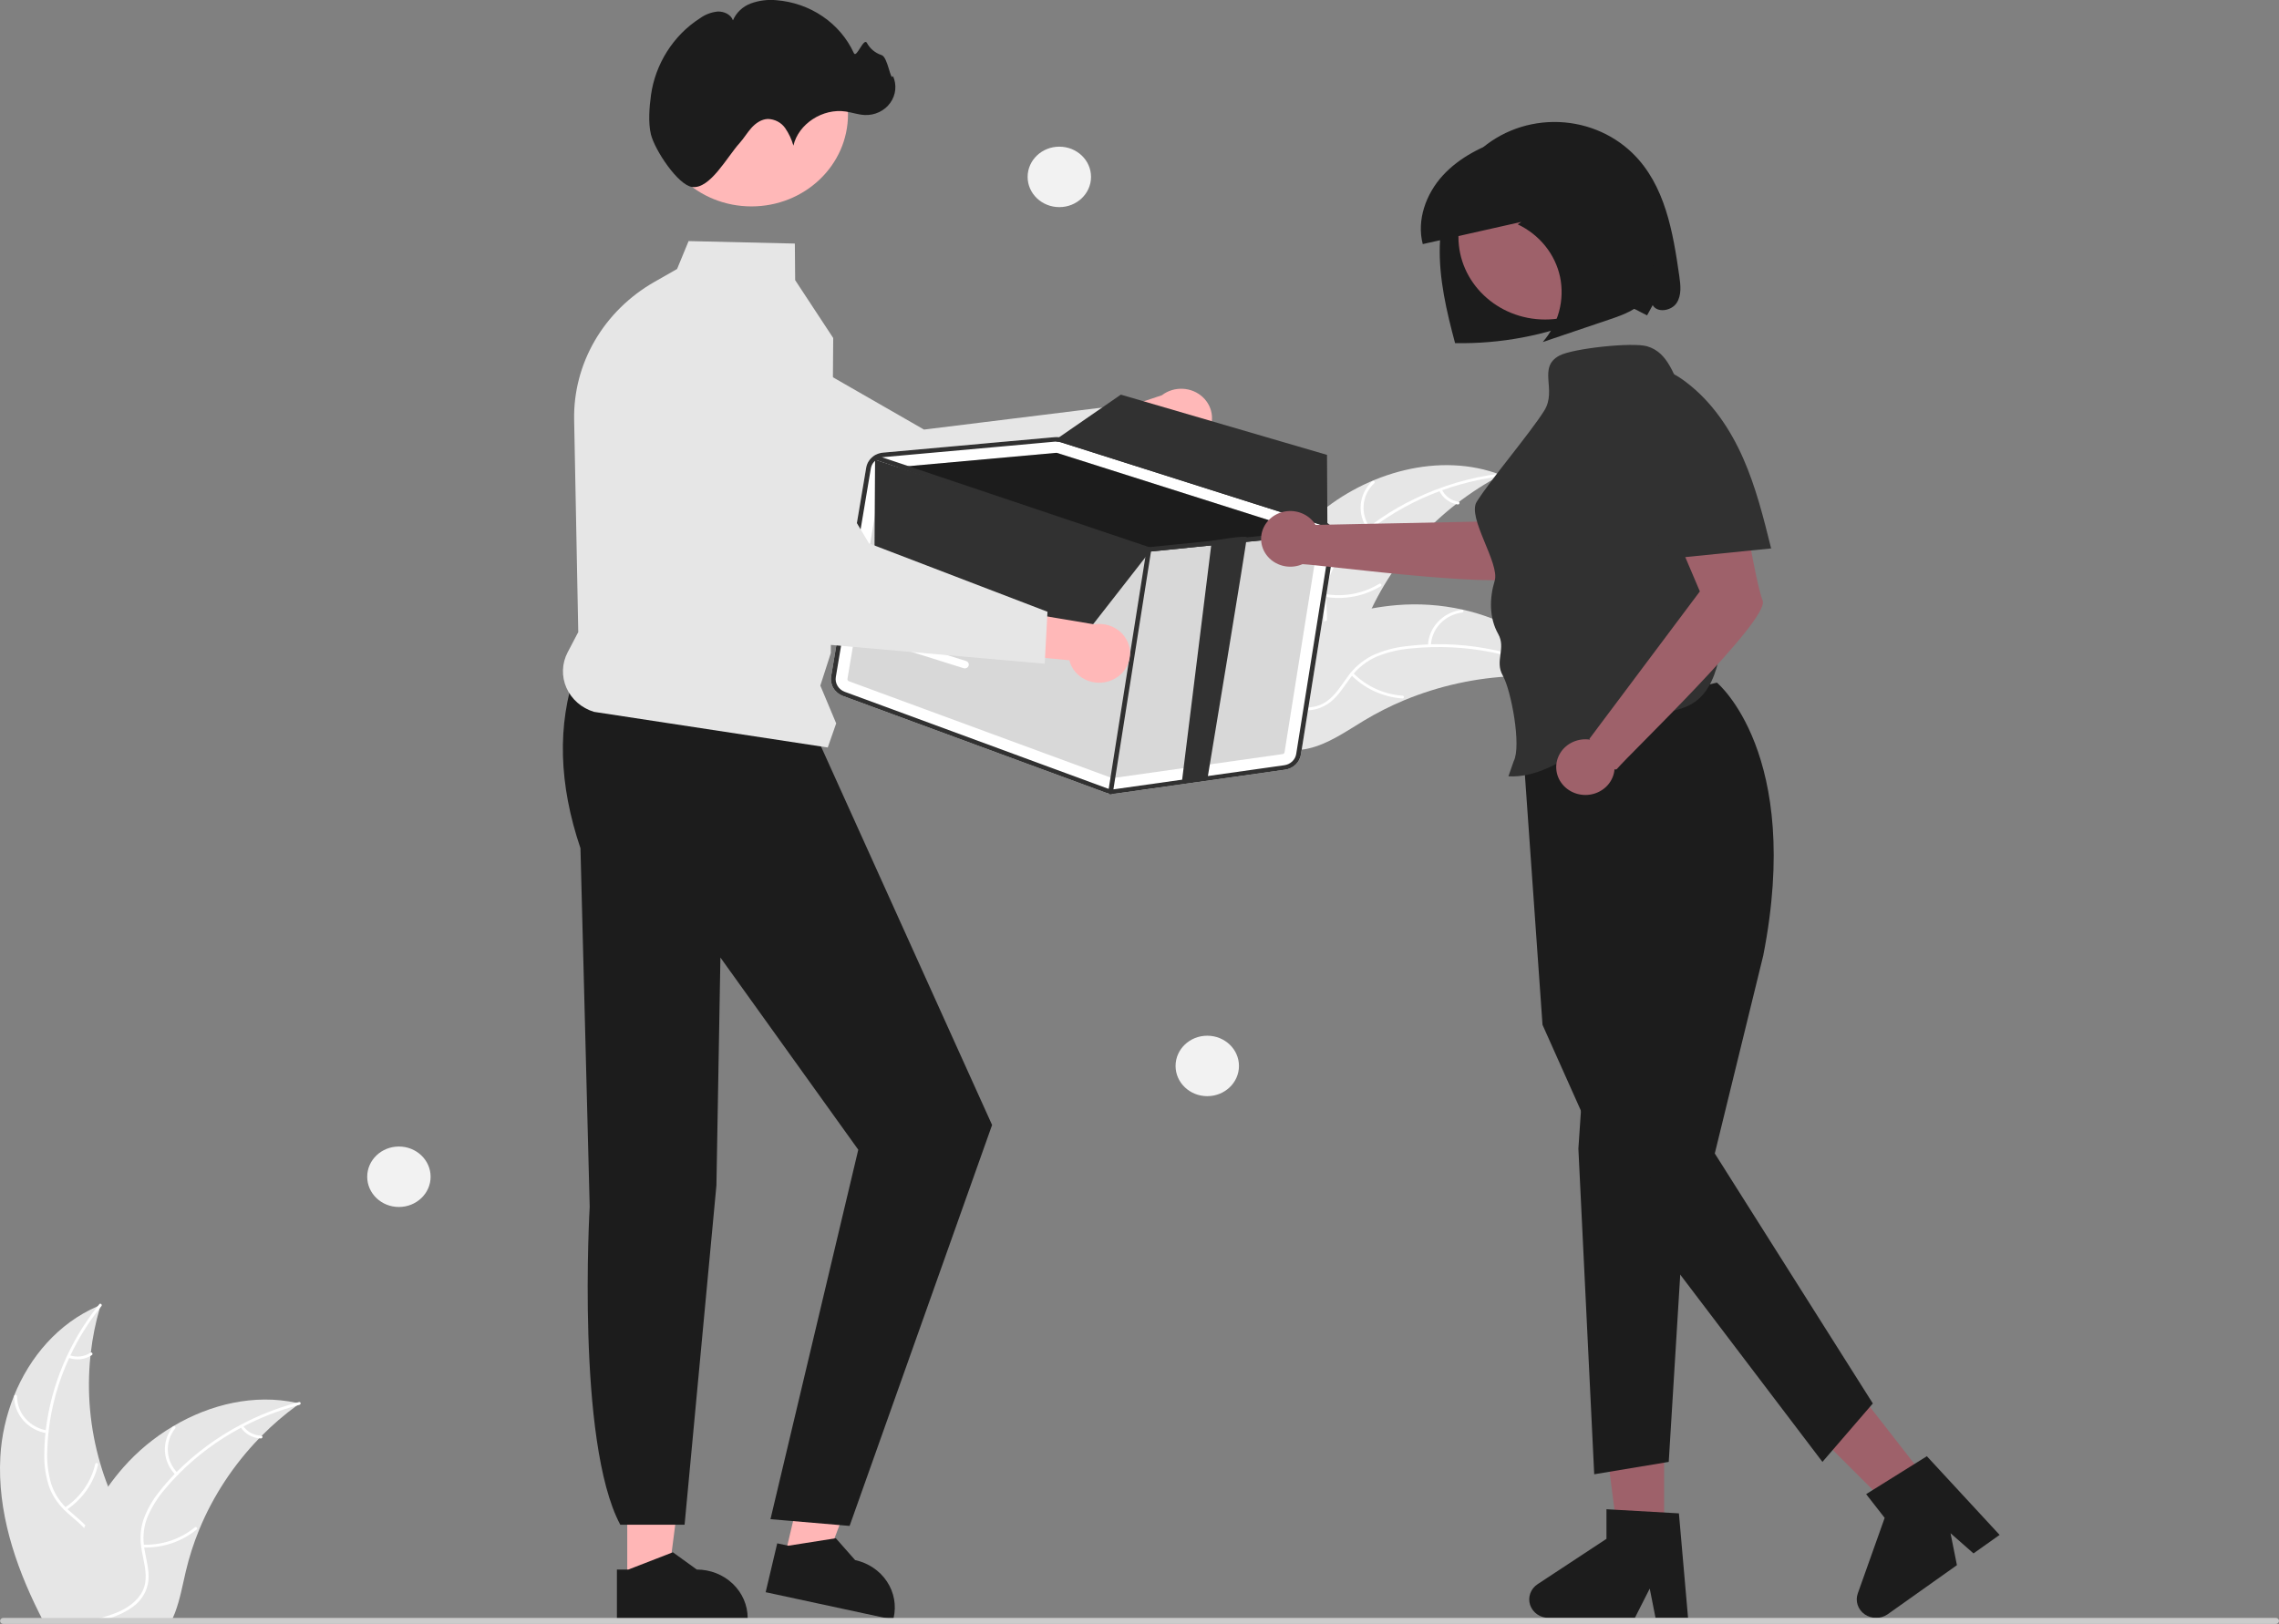 <svg width="282" height="201" viewBox="0 0 282 201" fill="none" xmlns="http://www.w3.org/2000/svg">
<rect x="0" y="0" width="282" height="201" fill="#808080" stroke="none"/>
<g clip-path="url(#clip0_375_438)">
<path d="M205.915 190.98H200.304L197.634 170.341H205.915V190.98Z" fill="#9E616A"/>
<path d="M208.877 200.252H204.853L204.135 196.629L202.295 200.252H191.623C191.111 200.252 190.613 200.096 190.201 199.807C189.789 199.517 189.485 199.11 189.332 198.645C189.18 198.179 189.188 197.679 189.355 197.218C189.522 196.756 189.839 196.358 190.26 196.081L198.782 190.468V186.805L207.746 187.315L208.877 200.252Z" fill="#1C1C1C"/>
<path d="M239.25 184.227L234.747 187.42L219.69 172.378L226.336 167.665L239.25 184.227Z" fill="#9E616A"/>
<path d="M247.428 189.982L244.199 192.272L241.356 189.773L242.147 193.727L233.583 199.8C233.172 200.092 232.675 200.25 232.163 200.252C231.652 200.255 231.153 200.101 230.739 199.814C230.326 199.527 230.019 199.121 229.864 198.656C229.71 198.191 229.715 197.691 229.879 197.229L233.206 187.875L230.914 184.936L238.427 180.244L247.428 189.982Z" fill="#1C1C1C"/>
<path d="M212.448 84.492C212.448 84.492 223.094 93.263 218.182 118.268L212.185 142.769L231.742 173.711L225.506 180.945L200.082 147.455L190.868 126.845L188.283 90.164L212.448 84.492Z" fill="#1C1C1C"/>
<path d="M195.947 132.718L195.307 142.176L197.266 182.477L206.487 180.945L208.249 152.251L195.947 132.718Z" fill="#1C1C1C"/>
<path d="M77.616 195.833L82.634 195.833L85.021 177.375L77.615 177.376L77.616 195.833Z" fill="#FFB6B6"/>
<path d="M76.336 194.271L77.748 194.271L83.262 192.132L86.218 194.27H86.218C87.888 194.27 89.49 194.903 90.671 196.029C91.852 197.156 92.516 198.683 92.516 200.276V200.471L76.336 200.472L76.336 194.271Z" fill="#1C1C1C"/>
<path d="M97.061 192.818L101.955 193.871L108.547 176.369L101.324 174.813L97.061 192.818Z" fill="#FFB6B6"/>
<path d="M96.173 191.025L97.551 191.321L103.424 190.394L105.812 193.1L105.813 193.1C107.442 193.451 108.858 194.405 109.75 195.752C110.642 197.098 110.936 198.728 110.568 200.281L110.523 200.472L94.741 197.073L96.173 191.025Z" fill="#1C1C1C"/>
<path d="M71.261 82.994C68.908 89.761 69.157 97.106 71.826 104.989L72.967 149.372C72.967 149.372 71.267 178.478 76.753 188.721H84.71L88.649 146.714L89.143 118.52L106.201 142.306L95.337 188.034L105.129 188.869L122.759 139.244L101.007 91.099L71.261 82.994Z" fill="#1C1C1C"/>
<path d="M163.014 63.72C169.099 58.49 178.151 55.861 185.744 58.793C177.955 62.917 171.947 69.535 168.783 77.477C167.574 80.544 166.565 84.075 163.591 85.717C161.742 86.739 159.44 86.789 157.366 86.296C155.292 85.802 153.39 84.814 151.515 83.835L150.981 83.823C153.377 76.352 156.928 68.95 163.014 63.72Z" fill="#E6E6E6"/>
<path d="M185.702 58.952C178.978 59.781 172.698 62.609 167.754 67.036C166.673 67.971 165.752 69.062 165.027 70.27C164.36 71.469 164.042 72.816 164.106 74.172C164.138 75.437 164.326 76.727 164.036 77.978C163.877 78.616 163.579 79.215 163.161 79.736C162.742 80.256 162.213 80.686 161.609 80.998C160.123 81.813 158.418 82.07 156.743 82.266C154.882 82.483 152.946 82.681 151.335 83.676C151.14 83.797 150.955 83.501 151.15 83.38C153.952 81.649 157.498 82.279 160.511 81.123C161.917 80.584 163.161 79.638 163.601 78.206C163.986 76.955 163.795 75.624 163.75 74.343C163.667 73.022 163.925 71.701 164.501 70.497C165.16 69.257 166.035 68.133 167.089 67.174C169.425 64.977 172.109 63.145 175.043 61.743C178.381 60.126 181.985 59.066 185.699 58.608C185.929 58.58 185.931 58.924 185.702 58.952Z" fill="white"/>
<path d="M169.257 65.521C168.591 64.629 168.279 63.541 168.377 62.45C168.475 61.359 168.976 60.337 169.791 59.566C169.956 59.41 170.218 59.648 170.052 59.804C169.291 60.521 168.825 61.473 168.736 62.489C168.647 63.505 168.942 64.518 169.567 65.344C169.703 65.524 169.392 65.7 169.257 65.521Z" fill="white"/>
<path d="M164 73.532C166.311 73.923 168.691 73.468 170.666 72.26C170.862 72.14 171.047 72.435 170.852 72.555C168.794 73.809 166.316 74.278 163.912 73.866C163.683 73.827 163.772 73.493 164 73.532Z" fill="white"/>
<path d="M178.411 60.582C178.593 60.978 178.876 61.325 179.233 61.592C179.591 61.858 180.012 62.035 180.46 62.108C180.689 62.144 180.599 62.478 180.371 62.442C179.877 62.359 179.412 62.163 179.016 61.869C178.621 61.576 178.306 61.195 178.101 60.759C178.078 60.719 178.071 60.673 178.083 60.629C178.094 60.585 178.123 60.547 178.163 60.523C178.204 60.499 178.253 60.493 178.3 60.504C178.346 60.515 178.386 60.543 178.411 60.582Z" fill="white"/>
<path d="M194.105 84.014C193.961 83.995 193.817 83.976 193.671 83.959C191.734 83.714 189.779 83.619 187.826 83.676C187.675 83.678 187.521 83.682 187.371 83.689C182.666 83.873 178.039 84.889 173.723 86.684C172.007 87.4 170.35 88.24 168.767 89.196C166.581 90.516 164.321 92.113 161.877 92.651C161.623 92.71 161.365 92.754 161.105 92.782L151.008 84.445C150.995 84.415 150.98 84.387 150.967 84.357L150.548 84.042C150.626 83.987 150.708 83.932 150.786 83.877C150.831 83.845 150.879 83.815 150.924 83.783C150.954 83.763 150.985 83.742 151.012 83.722C151.022 83.715 151.033 83.708 151.041 83.703C151.067 83.683 151.094 83.666 151.119 83.648C151.577 83.339 152.039 83.032 152.503 82.727C152.505 82.725 152.505 82.725 152.509 82.725C156.026 80.372 159.823 78.426 163.82 76.927C163.94 76.883 164.061 76.838 164.186 76.799C165.986 76.16 167.838 75.663 169.723 75.313C170.756 75.124 171.798 74.985 172.846 74.897C175.553 74.674 178.28 74.858 180.927 75.443C186.204 76.61 191.031 79.373 193.89 83.683C193.963 83.793 194.034 83.901 194.105 84.014Z" fill="#E6E6E6"/>
<path d="M193.971 84.117C188.079 80.918 181.279 79.571 174.538 80.266C173.084 80.392 171.659 80.735 170.317 81.283C169.028 81.857 167.924 82.75 167.119 83.869C166.346 84.898 165.681 86.036 164.66 86.868C164.131 87.287 163.514 87.594 162.852 87.769C162.189 87.945 161.495 87.984 160.815 87.886C159.115 87.683 157.592 86.91 156.13 86.104C154.507 85.21 152.836 84.256 150.922 84.126C150.69 84.11 150.729 83.768 150.961 83.783C154.292 84.01 156.725 86.549 159.86 87.356C161.323 87.733 162.914 87.691 164.169 86.801C165.267 86.023 165.954 84.85 166.726 83.802C167.495 82.699 168.535 81.793 169.755 81.162C171.063 80.55 172.471 80.156 173.919 79.995C177.171 79.582 180.471 79.66 183.698 80.226C187.384 80.852 190.932 82.074 194.186 83.841C194.387 83.95 194.171 84.226 193.971 84.117Z" fill="white"/>
<path d="M176.695 79.921C176.726 78.826 177.165 77.778 177.931 76.963C178.698 76.148 179.744 75.62 180.881 75.472C181.111 75.443 181.17 75.783 180.939 75.812C179.88 75.948 178.906 76.44 178.193 77.2C177.481 77.96 177.077 78.938 177.054 79.958C177.049 80.179 176.69 80.141 176.695 79.921Z" fill="white"/>
<path d="M167.439 83.298C169.038 84.937 171.225 85.941 173.566 86.11C173.797 86.126 173.758 86.468 173.527 86.452C171.092 86.272 168.818 85.223 167.158 83.514C167 83.351 167.282 83.136 167.439 83.298Z" fill="white"/>
<path d="M187.121 81.232C187.016 81.653 187.023 82.093 187.14 82.51C187.258 82.928 187.482 83.312 187.794 83.627C187.954 83.788 187.671 84.003 187.512 83.843C187.17 83.493 186.923 83.069 186.792 82.608C186.661 82.146 186.651 81.661 186.762 81.195C186.768 81.15 186.793 81.11 186.83 81.081C186.867 81.053 186.913 81.039 186.961 81.042C187.008 81.048 187.052 81.07 187.082 81.106C187.112 81.141 187.126 81.187 187.121 81.232Z" fill="white"/>
<path d="M16.76 195.498C16.286 197.194 15.041 198.606 13.537 199.635C13.292 199.803 13.04 199.959 12.785 200.105C12.707 200.149 12.628 200.196 12.547 200.236C12.458 200.286 12.37 200.333 12.282 200.377H5.212C5.084 200.13 4.96 199.881 4.836 199.635C1.805 193.562 -0.323 187.009 0.04 180.335C0.184 177.747 0.755 175.195 1.73 172.776C3.672 167.953 7.215 163.779 12.089 161.678C12.21 161.625 12.338 161.572 12.462 161.522C12.422 161.656 12.383 161.787 12.344 161.921C11.821 163.718 11.452 165.551 11.239 167.405C11.22 167.548 11.203 167.691 11.19 167.838C10.726 172.307 11.138 176.82 12.406 181.146C12.409 181.155 12.413 181.168 12.416 181.177C12.694 182.134 13.016 183.076 13.383 184.004C13.671 184.737 13.982 185.46 14.322 186.171C15.74 189.154 17.643 192.334 16.76 195.498Z" fill="#E6E6E6"/>
<path d="M12.55 161.663C12.481 161.75 12.413 161.834 12.344 161.921C10.908 163.736 9.689 165.697 8.709 167.769C8.657 167.872 8.608 167.975 8.565 168.081C7.223 170.975 6.36 174.05 6.009 177.196C6.005 177.218 6.003 177.24 6.003 177.262C5.921 177.997 5.872 178.739 5.852 179.481C5.78 180.872 5.937 182.265 6.32 183.609C6.668 184.706 7.279 185.711 8.105 186.545C8.186 186.629 8.268 186.713 8.356 186.794C8.422 186.86 8.494 186.925 8.562 186.988C9.222 187.589 9.945 188.147 10.566 188.793C10.851 189.082 11.108 189.395 11.334 189.728C11.695 190.286 11.929 190.91 12.019 191.56C12.109 192.21 12.054 192.871 11.857 193.5C11.412 195.077 10.396 196.408 9.356 197.677C8.837 198.313 8.301 198.955 7.836 199.635C7.667 199.878 7.51 200.124 7.366 200.377H6.954C7.091 200.124 7.242 199.878 7.405 199.635C8.598 197.842 10.295 196.302 11.174 194.329C11.769 192.998 11.949 191.489 11.197 190.183C10.976 189.803 10.71 189.449 10.402 189.129C9.804 188.484 9.088 187.932 8.438 187.349C8.275 187.203 8.114 187.053 7.961 186.897C7.146 186.108 6.518 185.162 6.117 184.123C5.663 182.803 5.449 181.419 5.483 180.03C5.483 179.145 5.532 178.253 5.624 177.368C5.633 177.255 5.646 177.14 5.659 177.025C6.328 171.454 8.548 166.155 12.089 161.678C12.155 161.591 12.223 161.507 12.292 161.423C12.432 161.248 12.691 161.491 12.55 161.663Z" fill="white"/>
<path d="M5.791 177.397C4.659 177.216 3.631 176.657 2.892 175.819C2.152 174.982 1.748 173.921 1.753 172.826C1.754 172.782 1.772 172.739 1.805 172.707C1.838 172.676 1.883 172.657 1.93 172.656C1.976 172.655 2.022 172.672 2.056 172.702C2.091 172.732 2.111 172.774 2.114 172.819C2.108 173.838 2.484 174.826 3.174 175.605C3.865 176.383 4.824 176.9 5.88 177.063C6.109 177.099 6.019 177.433 5.791 177.397Z" fill="white"/>
<path d="M8.014 186.608C9.937 185.325 11.283 183.399 11.784 181.212C11.833 180.996 12.183 181.08 12.134 181.296C11.609 183.571 10.204 185.573 8.199 186.903C8.008 187.03 7.823 186.734 8.014 186.608Z" fill="white"/>
<path d="M8.601 167.733C9.024 167.89 9.481 167.945 9.931 167.892C10.382 167.839 10.811 167.68 11.181 167.43C11.371 167.301 11.554 167.598 11.366 167.726C10.956 168 10.481 168.175 9.984 168.235C9.486 168.294 8.981 168.236 8.513 168.067C8.467 168.054 8.428 168.026 8.404 167.987C8.38 167.948 8.372 167.902 8.382 167.858C8.394 167.814 8.423 167.776 8.464 167.752C8.505 167.729 8.555 167.722 8.601 167.733Z" fill="white"/>
<path d="M37.072 173.717C36.958 173.801 36.84 173.886 36.726 173.973C35.174 175.106 33.721 176.357 32.382 177.714C32.277 177.817 32.172 177.923 32.071 178.029L32.068 178.032C28.892 181.32 26.381 185.139 24.661 189.298L24.651 189.326C24.648 189.335 24.644 189.341 24.641 189.351C23.959 191.015 23.41 192.726 22.997 194.469C22.598 196.171 22.271 197.995 21.647 199.635C21.552 199.887 21.447 200.136 21.336 200.377H6.803C6.852 200.13 6.905 199.881 6.957 199.635C7.696 196.023 8.852 192.499 10.402 189.129C10.454 189.017 10.507 188.905 10.566 188.793C11.366 187.127 12.307 185.527 13.38 184.008L13.38 184.006L13.381 184.005L13.382 184.005L13.383 184.004C13.972 183.175 14.605 182.375 15.279 181.607C17.027 179.624 19.093 177.915 21.398 176.545C21.412 176.535 21.428 176.529 21.441 176.52C26.03 173.805 31.47 172.511 36.67 173.63H36.673C36.807 173.658 36.938 173.686 37.072 173.717Z" fill="#E6E6E6"/>
<path d="M37.056 173.882C36.945 173.911 36.834 173.942 36.726 173.973C34.435 174.597 32.224 175.462 30.133 176.551C30.028 176.604 29.924 176.66 29.819 176.716C26.929 178.254 24.306 180.209 22.043 182.511C22.041 182.513 22.04 182.515 22.039 182.517C22.013 182.542 21.984 182.57 21.961 182.595C21.438 183.132 20.934 183.69 20.457 184.263C19.524 185.333 18.771 186.535 18.228 187.826C17.812 188.903 17.666 190.056 17.8 191.196C17.809 191.311 17.826 191.424 17.842 191.539C17.855 191.629 17.868 191.72 17.885 191.813C18.1 193.063 18.473 194.316 18.369 195.591C18.305 196.245 18.097 196.878 17.758 197.449C17.42 198.02 16.958 198.516 16.404 198.905C16.027 199.183 15.624 199.427 15.201 199.635C14.595 199.932 13.964 200.181 13.315 200.377H12.03C12.204 200.33 12.373 200.283 12.547 200.236C13.162 200.071 13.765 199.87 14.354 199.635C14.691 199.5 15.018 199.346 15.335 199.173C16.649 198.453 17.744 197.35 17.973 195.875C18.172 194.585 17.787 193.294 17.558 192.031C17.519 191.813 17.483 191.598 17.463 191.383C17.307 190.29 17.402 189.177 17.741 188.122C18.211 186.806 18.914 185.577 19.82 184.488C20.38 183.778 20.978 183.097 21.611 182.446C21.69 182.362 21.771 182.277 21.856 182.193C24.168 179.875 26.836 177.906 29.77 176.355H29.773C31.955 175.196 34.269 174.282 36.67 173.63H36.674C36.782 173.599 36.893 173.568 37.001 173.54C37.226 173.483 37.278 173.823 37.056 173.882Z" fill="white"/>
<path d="M21.727 182.564C20.938 181.769 20.47 180.733 20.408 179.639C20.346 178.546 20.693 177.467 21.388 176.596C21.53 176.42 21.823 176.621 21.681 176.797C21.033 177.607 20.709 178.612 20.769 179.63C20.829 180.648 21.268 181.612 22.008 182.348C22.169 182.508 21.887 182.723 21.727 182.564Z" fill="white"/>
<path d="M17.686 191.194C20.032 191.275 22.323 190.509 24.103 189.051C24.279 188.906 24.505 189.175 24.329 189.319C22.474 190.834 20.088 191.626 17.648 191.536C17.415 191.528 17.455 191.186 17.686 191.194Z" fill="white"/>
<path d="M30.071 176.461C30.31 176.829 30.64 177.135 31.033 177.352C31.426 177.568 31.869 177.688 32.323 177.701C32.555 177.706 32.515 178.049 32.284 178.043C31.783 178.027 31.294 177.894 30.859 177.656C30.424 177.417 30.057 177.081 29.79 176.677C29.762 176.641 29.748 176.596 29.753 176.551C29.759 176.506 29.782 176.464 29.817 176.435C29.855 176.406 29.902 176.393 29.95 176.398C29.998 176.403 30.041 176.426 30.071 176.461Z" fill="white"/>
<path d="M149.182 53.97C148.847 54.391 148.419 54.736 147.928 54.982C147.437 55.228 146.896 55.369 146.342 55.394C145.789 55.418 145.236 55.327 144.723 55.126C144.211 54.925 143.75 54.62 143.375 54.231L131.019 59.356L132.222 52.778L143.771 48.92C144.498 48.361 145.414 48.077 146.347 48.12C147.279 48.163 148.162 48.53 148.829 49.153C149.496 49.775 149.9 50.609 149.965 51.497C150.031 52.385 149.752 53.265 149.182 53.97Z" fill="#FFB8B8"/>
<path d="M140.936 56.024L112.237 68.215L112.176 68.194L79.466 57.078C77.029 55.864 75.172 53.807 74.273 51.329C73.375 48.852 73.504 46.14 74.634 43.75C75.26 42.429 76.172 41.25 77.311 40.29C78.45 39.33 79.788 38.611 81.239 38.18C82.69 37.749 84.221 37.616 85.729 37.789C87.238 37.963 88.691 38.439 89.993 39.187L114.335 53.171L137.94 50.254L140.936 56.024Z" fill="#E6E6E6"/>
<path d="M282 200.629C282 200.678 281.99 200.726 281.971 200.771C281.951 200.816 281.922 200.857 281.886 200.892C281.85 200.926 281.807 200.953 281.76 200.972C281.713 200.991 281.662 201 281.611 201H0.4C0.297 201 0.198 200.961 0.125 200.891C0.052 200.822 0.011 200.727 0.011 200.629C0.011 200.531 0.052 200.436 0.125 200.367C0.198 200.297 0.297 200.258 0.4 200.258H281.611C281.662 200.258 281.713 200.267 281.76 200.286C281.807 200.305 281.85 200.332 281.886 200.366C281.922 200.401 281.951 200.442 281.971 200.487C281.99 200.532 282 200.58 282 200.629Z" fill="#CCCCCC"/>
<path d="M102.426 92.521L73.495 88.108C72.736 87.876 72.039 87.49 71.451 86.977C70.864 86.464 70.399 85.836 70.09 85.136C69.781 84.436 69.634 83.68 69.66 82.92C69.686 82.161 69.884 81.416 70.241 80.737L71.553 78.234L71.043 51.94C70.982 48.52 71.866 45.145 73.606 42.154C75.347 39.163 77.883 36.662 80.959 34.903L83.781 33.294L85.206 29.841L98.354 30.147L98.392 34.676L103.1 41.836L103.1 41.865L102.805 80.836L101.507 84.858L103.469 89.536L102.426 92.521Z" fill="#E6E6E6"/>
<path d="M92.984 25.548C99.581 25.548 104.929 20.447 104.929 14.156C104.929 7.864 99.581 2.764 92.984 2.764C86.386 2.764 81.038 7.864 81.038 14.156C81.038 20.447 86.386 25.548 92.984 25.548Z" fill="#FFB8B8"/>
<path d="M80.545 16.639C80.189 15.208 80.352 13.193 80.554 11.752C81.082 7.974 83.282 4.381 86.625 2.254C87.259 1.794 88.012 1.509 88.803 1.428C89.594 1.396 90.451 1.8 90.694 2.519C90.894 2.044 91.192 1.614 91.573 1.255C91.953 0.895 92.407 0.613 92.906 0.427C93.908 0.061 94.986 -0.077 96.054 0.023C98.124 0.186 100.11 0.88 101.799 2.032C103.489 3.184 104.821 4.751 105.652 6.566C105.971 7.289 106.862 4.619 107.267 5.302C107.638 6.012 108.286 6.555 109.072 6.815C109.864 7.025 110.186 10.138 110.498 9.412C110.74 9.948 110.835 10.534 110.776 11.116C110.716 11.697 110.503 12.254 110.157 12.735C109.811 13.217 109.343 13.607 108.796 13.869C108.249 14.132 107.641 14.258 107.029 14.236C106.223 14.207 105.452 13.925 104.656 13.803C101.807 13.368 98.785 15.338 98.176 18.027C97.958 17.249 97.609 16.51 97.144 15.838C96.908 15.504 96.592 15.229 96.222 15.035C95.851 14.841 95.438 14.734 95.015 14.723C94.205 14.752 93.492 15.257 92.966 15.846C92.441 16.435 92.046 17.122 91.516 17.708C89.961 19.426 87.859 23.434 85.644 23.142C83.895 22.911 81.031 18.593 80.545 16.639Z" fill="#1C1C1C"/>
<path d="M165.193 66.879C165.277 66.36 165.165 65.829 164.877 65.381C164.59 64.933 164.145 64.596 163.622 64.431L131.453 54.213C131.144 54.115 130.818 54.079 130.494 54.108L122.431 54.835L117.804 55.254L109.267 56.023C108.751 56.07 108.267 56.279 107.889 56.617C107.511 56.955 107.262 57.403 107.18 57.891L102.845 83.713C102.763 84.217 102.864 84.733 103.13 85.174C103.397 85.616 103.813 85.958 104.311 86.144L136.816 98.109C136.969 98.166 137.127 98.207 137.289 98.231C137.524 98.267 137.764 98.269 138 98.236L159.004 95.267C159.499 95.198 159.958 94.98 160.313 94.643C160.668 94.306 160.899 93.869 160.973 93.397L165.193 66.879Z" fill="white"/>
<path d="M105.047 84.324L137.552 96.289C137.6 96.307 137.651 96.313 137.702 96.306L158.703 93.338C158.765 93.329 158.823 93.302 158.867 93.26C158.912 93.218 158.941 93.163 158.95 93.103L163.173 66.585C163.182 66.521 163.168 66.455 163.132 66.399C163.097 66.343 163.042 66.301 162.977 66.279L162.761 66.21L130.806 56.064C130.791 56.059 130.776 56.056 130.761 56.054C130.736 56.049 130.711 56.048 130.685 56.05L111.019 57.825L109.458 57.964C109.394 57.971 109.334 57.997 109.287 58.039C109.241 58.081 109.209 58.137 109.199 58.197L104.865 84.019C104.854 84.083 104.866 84.147 104.9 84.203C104.933 84.258 104.985 84.301 105.047 84.324Z" fill="#D8D8D8"/>
<path d="M111.019 57.825L130.686 56.05C130.711 56.048 130.736 56.049 130.761 56.054C130.776 56.056 130.791 56.059 130.806 56.064L162.761 66.21L154.331 67.061L151.177 67.377L142.201 68.282C142.174 68.283 142.148 68.283 142.122 68.281C142.106 68.276 142.09 68.272 142.071 68.267L111.019 57.825Z" fill="#1C1C1C"/>
<path d="M104.31 86.145L136.815 98.11C136.968 98.167 137.127 98.206 137.289 98.229C137.525 98.266 137.765 98.269 138.001 98.237L159.002 95.269C159.498 95.2 159.957 94.981 160.312 94.644C160.667 94.307 160.898 93.87 160.973 93.397L165.193 66.879C165.255 66.488 165.208 66.088 165.056 65.72C165.035 65.671 165.013 65.623 164.988 65.576C164.821 65.24 164.566 64.951 164.248 64.736C164.057 64.605 163.846 64.502 163.622 64.431L163.584 64.418L131.454 54.213C131.323 54.173 131.189 54.142 131.053 54.12C130.867 54.095 130.679 54.091 130.493 54.11L122.431 54.834L117.805 55.255L109.266 56.024C108.916 56.055 108.579 56.161 108.279 56.335C108.256 56.346 108.234 56.358 108.213 56.373C108.198 56.382 108.184 56.392 108.17 56.403C107.908 56.574 107.685 56.793 107.515 57.049C107.345 57.304 107.231 57.59 107.181 57.888L102.843 83.713C102.761 84.217 102.862 84.733 103.129 85.175C103.395 85.617 103.812 85.96 104.31 86.145ZM107.756 57.978C107.809 57.669 107.953 57.38 108.171 57.146C108.238 57.07 108.312 57.001 108.392 56.94C108.613 56.77 108.874 56.654 109.152 56.602C109.207 56.592 109.262 56.584 109.318 56.58L123.696 55.285L130.549 54.663C130.595 54.658 130.638 54.658 130.681 54.656C130.785 54.654 130.888 54.661 130.991 54.678C131.085 54.69 131.177 54.711 131.267 54.741L163.434 64.959C163.46 64.967 163.482 64.976 163.507 64.984C163.8 65.088 164.057 65.266 164.25 65.5C164.403 65.678 164.515 65.886 164.578 66.109C164.641 66.331 164.655 66.564 164.617 66.792L160.393 93.313C160.338 93.667 160.165 93.994 159.899 94.247C159.634 94.499 159.291 94.664 158.92 94.716L137.915 97.684C137.615 97.726 137.308 97.692 137.025 97.588L104.52 85.626C104.147 85.486 103.836 85.229 103.636 84.898C103.437 84.567 103.361 84.181 103.422 83.803L107.756 57.978Z" fill="#313131"/>
<path d="M108.1 56.544C108.117 56.497 108.148 56.456 108.188 56.424C108.201 56.414 108.215 56.404 108.23 56.396C108.244 56.391 108.257 56.383 108.271 56.378C108.336 56.353 108.409 56.352 108.475 56.375L109.152 56.602L142.204 67.722L149.94 66.942L154.269 66.507L163.431 65.582L164.25 65.5L164.41 65.483C164.478 65.477 164.547 65.494 164.604 65.531C164.661 65.569 164.702 65.624 164.721 65.687C164.725 65.701 164.728 65.716 164.729 65.731C164.736 65.791 164.722 65.852 164.69 65.904C164.657 65.956 164.608 65.996 164.55 66.019C164.524 66.029 164.497 66.036 164.469 66.04L163.354 66.151L154.332 67.061L151.177 67.377L142.201 68.282C142.175 68.283 142.148 68.283 142.122 68.281C142.106 68.276 142.09 68.272 142.071 68.267L108.392 56.94L108.278 56.902C108.252 56.893 108.227 56.881 108.206 56.864C108.155 56.828 108.117 56.778 108.098 56.721C108.079 56.663 108.08 56.601 108.1 56.544Z" fill="#313131"/>
<path d="M137.378 98.31C137.302 98.298 137.234 98.259 137.188 98.199C137.143 98.14 137.124 98.066 137.135 97.993L141.88 67.963C141.892 67.89 141.933 67.824 141.996 67.78C142.058 67.736 142.136 67.718 142.213 67.729L142.215 67.729C142.291 67.741 142.36 67.781 142.405 67.84C142.451 67.899 142.47 67.973 142.458 68.046L137.713 98.076C137.701 98.149 137.66 98.215 137.597 98.259C137.535 98.303 137.457 98.321 137.38 98.31L137.378 98.31Z" fill="#313131"/>
<path d="M149.406 96.405L146.25 96.722L149.942 66.941C149.942 66.941 154.157 66.214 154.269 66.505C154.339 66.68 149.436 96.214 149.406 96.405Z" fill="#313131"/>
<path d="M108.279 56.901L108.194 70.483L133.405 79.644L142.458 68.046L108.279 56.901Z" fill="#313131"/>
<path d="M164.252 65.5C164.041 65.248 163.757 65.059 163.435 64.959L131.269 54.741C131.178 54.712 131.086 54.691 130.991 54.677C130.889 54.66 130.785 54.652 130.681 54.654L130.733 54.344L131.055 54.121L138.693 48.847L164.203 56.303L164.248 64.736L164.252 65.5Z" fill="#313131"/>
<path d="M109.564 78.704C109.6 78.707 109.636 78.714 109.67 78.725L119.54 81.816C119.664 81.855 119.766 81.939 119.825 82.05C119.884 82.16 119.894 82.289 119.853 82.406C119.813 82.524 119.725 82.622 119.609 82.678C119.493 82.734 119.358 82.744 119.234 82.705L109.365 79.614C109.25 79.578 109.153 79.503 109.093 79.403C109.033 79.304 109.013 79.186 109.038 79.074C109.062 78.961 109.13 78.861 109.227 78.793C109.324 78.725 109.444 78.693 109.564 78.704Z" fill="white"/>
<path d="M149.385 135.677C151.552 135.677 153.308 134.002 153.308 131.936C153.308 129.87 151.552 128.195 149.385 128.195C147.219 128.195 145.463 129.87 145.463 131.936C145.463 134.002 147.219 135.677 149.385 135.677Z" fill="#F2F2F2"/>
<path d="M49.36 149.393C51.526 149.393 53.283 147.718 53.283 145.652C53.283 143.586 51.526 141.911 49.36 141.911C47.194 141.911 45.438 143.586 45.438 145.652C45.438 147.718 47.194 149.393 49.36 149.393Z" fill="#F2F2F2"/>
<path d="M131.08 25.636C133.246 25.636 135.002 23.961 135.002 21.895C135.002 19.829 133.246 18.154 131.08 18.154C128.913 18.154 127.157 19.829 127.157 21.895C127.157 23.961 128.913 25.636 131.08 25.636Z" fill="#F2F2F2"/>
<path d="M137.515 84.205C137.007 84.416 136.456 84.518 135.902 84.504C135.348 84.489 134.804 84.359 134.308 84.123C133.813 83.886 133.377 83.549 133.033 83.135C132.689 82.72 132.444 82.239 132.316 81.725L118.91 80.433L123.332 75.257L135.385 77.277C136.305 77.129 137.25 77.308 138.041 77.78C138.833 78.252 139.415 78.984 139.677 79.839C139.94 80.693 139.865 81.609 139.466 82.414C139.068 83.219 138.374 83.856 137.515 84.205Z" fill="#FFB8B8"/>
<path d="M129.27 82.152L97.985 79.403L97.942 79.356L75.109 54.406C73.607 52.21 73.041 49.55 73.528 46.97C74.015 44.39 75.518 42.084 77.729 40.526C78.952 39.667 80.352 39.063 81.838 38.757C83.323 38.45 84.86 38.447 86.346 38.748C87.833 39.049 89.236 39.646 90.463 40.501C91.69 41.356 92.714 42.45 93.466 43.709L107.529 67.258L129.615 75.721L129.27 82.152Z" fill="#E6E6E6"/>
<path d="M207.794 34.171C207.017 28.736 206.043 22.901 202.024 18.978C200.748 17.733 199.222 16.748 197.536 16.081C195.851 15.414 194.041 15.079 192.216 15.097C190.391 15.115 188.589 15.485 186.918 16.186C185.247 16.886 183.743 17.901 182.495 19.171C179.569 22.148 178.277 26.327 178.158 30.406C178.04 34.484 178.993 38.517 180.049 42.471C185.641 42.577 191.191 41.535 196.323 39.416C197.607 38.885 198.869 38.284 200.225 37.955C201.581 37.626 202.547 38.454 203.809 39.032L204.501 37.767C205.068 38.773 206.823 38.475 207.459 37.508C208.096 36.541 207.956 35.302 207.794 34.171Z" fill="#1C1C1C"/>
<path d="M185.629 64.505L162.788 64.971C162.438 64.393 161.918 63.924 161.293 63.622C160.668 63.321 159.965 63.198 159.269 63.271C158.572 63.343 157.913 63.607 157.371 64.03C156.829 64.454 156.428 65.018 156.216 65.655C156.004 66.291 155.991 66.973 156.178 67.617C156.365 68.261 156.744 68.839 157.27 69.281C157.795 69.722 158.444 70.009 159.137 70.106C159.83 70.203 160.537 70.106 161.174 69.826C164.203 69.99 187.903 73.198 189.317 71.131C190.752 69.032 198.412 61.627 198.412 61.627L192.524 53.633L185.629 64.505Z" fill="#9E616A"/>
<path d="M191.195 39.548C197.122 39.548 201.927 34.966 201.927 29.314C201.927 23.662 197.122 19.08 191.195 19.08C185.269 19.08 180.464 23.662 180.464 29.314C180.464 34.966 185.269 39.548 191.195 39.548Z" fill="#9E616A"/>
<path d="M208.383 49.005C207.118 46.605 206.504 43.64 203.808 42.862C201.987 42.336 194.624 43.124 192.964 44.011C190.204 45.486 192.705 48.251 191.077 50.838C189.307 53.651 184.496 59.295 182.726 62.108C181.509 64.042 185.608 69.717 184.95 71.883C184.292 74.049 184.261 76.481 185.382 78.466C186.385 80.244 184.933 81.816 185.942 83.59C186.991 85.436 188.279 92.335 187.303 94.216L186.649 96.087C193.136 96.45 198.591 89.059 205.038 88.281C206.64 88.087 208.303 87.835 209.622 86.948C211.566 85.642 212.334 83.273 212.815 81.052C215.126 70.198 213.566 58.918 208.383 49.005Z" fill="#313131"/>
<path d="M218.11 74.35C217.207 71.997 215.571 61.713 215.571 61.713L205.332 61.427L210.338 73.201L196.677 91.439C196.677 91.439 196.703 91.479 196.749 91.55C196.03 91.44 195.294 91.54 194.636 91.835C193.978 92.131 193.429 92.609 193.061 93.208C192.692 93.806 192.522 94.496 192.572 95.188C192.622 95.88 192.89 96.542 193.34 97.086C193.791 97.631 194.404 98.033 195.098 98.24C195.792 98.447 196.536 98.45 197.231 98.247C197.927 98.044 198.542 97.646 198.997 97.105C199.451 96.563 199.724 95.903 199.779 95.211C199.829 95.239 199.888 95.249 199.945 95.24C200.002 95.23 200.054 95.202 200.092 95.16C201.612 93.341 219.014 76.702 218.11 74.35Z" fill="#9E616A"/>
<path d="M219.152 67.855C218.212 64.072 217.265 60.269 215.681 56.687C214.096 53.105 211.828 49.722 208.637 47.302C207.617 46.528 206.477 45.845 205.198 45.605C203.92 45.364 202.479 45.633 201.581 46.534C200.144 47.975 200.576 50.289 201.103 52.213C202.657 57.887 204.211 63.561 205.765 69.234C210.253 68.781 214.741 68.327 219.229 67.873L219.152 67.855Z" fill="#313131"/>
<path d="M204.345 30.733C203.95 28.258 203.537 25.761 202.609 23.43C201.68 21.099 200.183 18.915 198.037 17.595C194.637 15.504 190.237 15.907 186.426 17.11C183.478 18.04 180.601 19.453 178.523 21.726C176.445 23.999 175.277 27.242 176.05 30.214C180.116 29.298 184.181 28.382 188.246 27.466L187.801 27.766C189.136 28.4 190.301 29.317 191.209 30.445C192.117 31.574 192.744 32.885 193.041 34.279C193.332 35.689 193.29 37.144 192.919 38.538C192.548 39.931 191.856 41.229 190.895 42.336C193.667 41.398 196.44 40.46 199.212 39.522C200.924 38.943 202.755 38.276 203.77 36.791C204.947 35.07 204.673 32.788 204.345 30.733Z" fill="#1C1C1C"/>
</g>
<defs>
<clipPath id="clip0_375_438">
<rect width="282" height="201" fill="white"/>
</clipPath>
</defs>
</svg>
